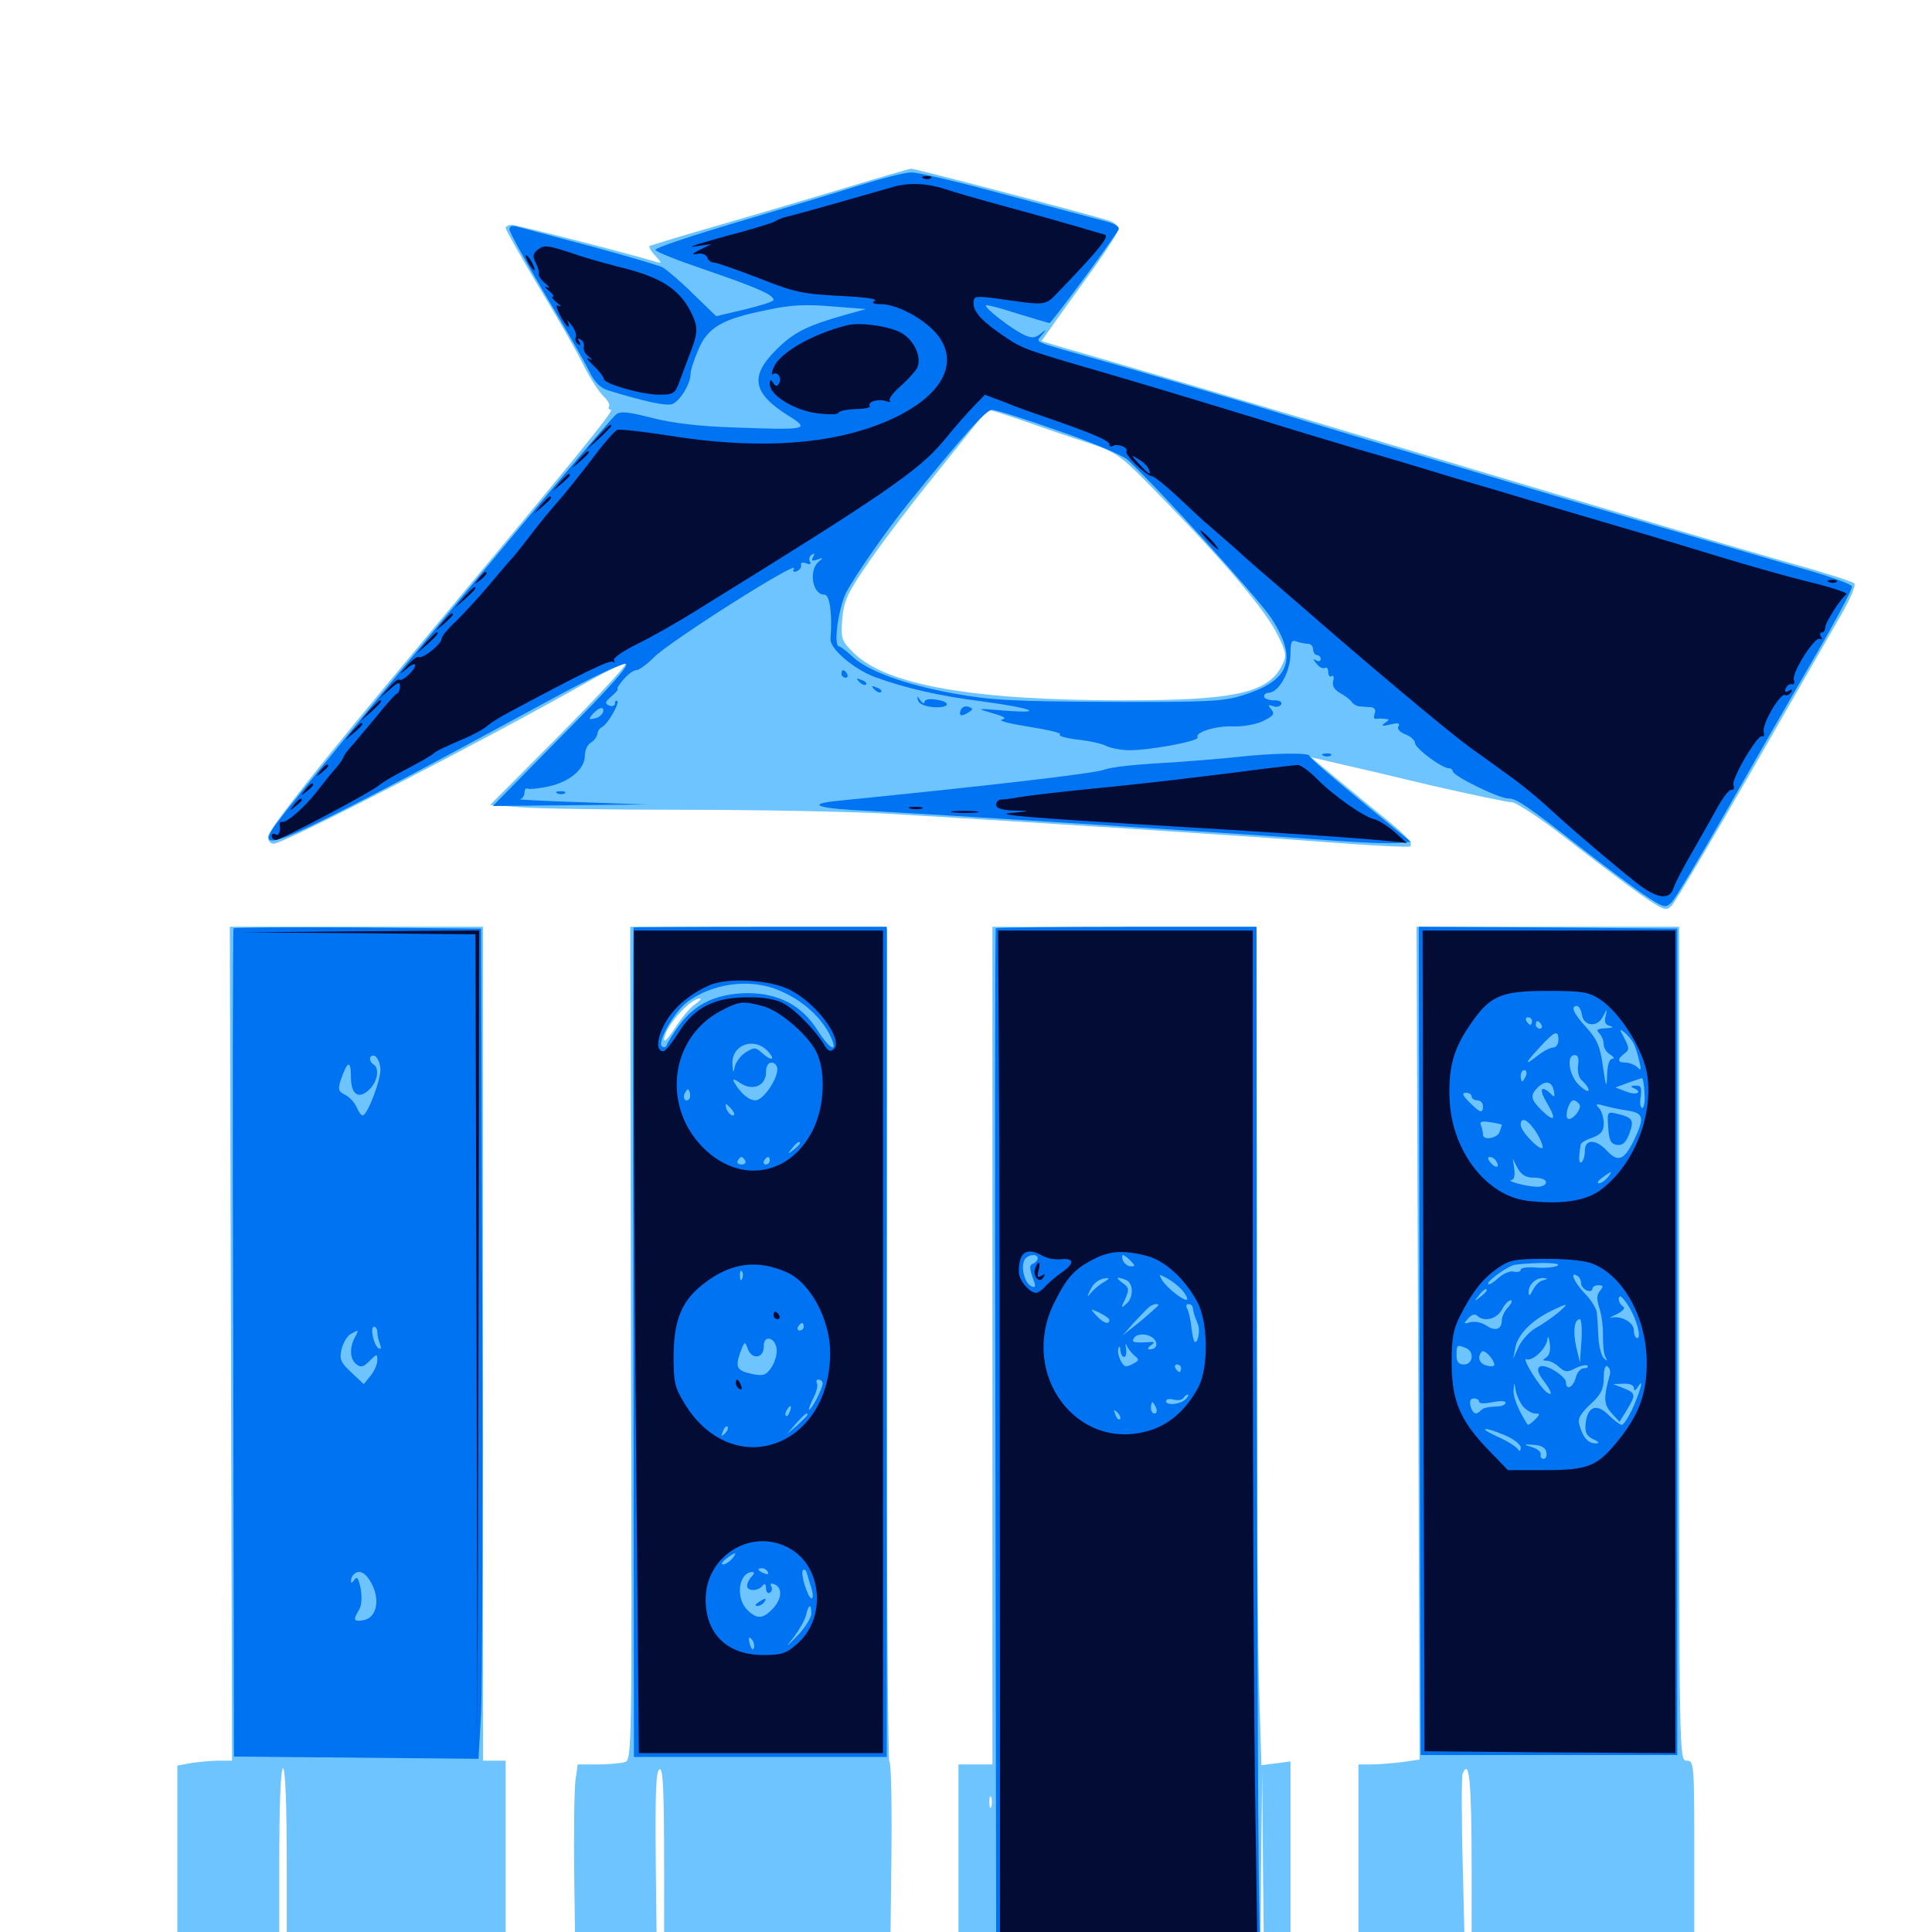 <svg xmlns="http://www.w3.org/2000/svg" viewBox="0 -1000 1000 1000">
	<path fill="#6dc4ff" d="M431.641 -900.977C410.742 -894.727 380.859 -885.938 365.234 -881.445C349.609 -876.953 336.523 -872.852 336.133 -872.656C335.742 -872.266 336.914 -869.922 339.062 -867.773C342.773 -863.672 342.773 -863.477 338.867 -864.648C324.805 -868.945 267.578 -883.594 264.844 -883.594C263.086 -883.594 261.719 -882.812 261.719 -882.031C261.719 -881.055 269.336 -867.578 278.516 -852.148C287.891 -836.719 298.438 -818.359 301.953 -811.133C305.469 -804.102 310.352 -796.68 312.5 -794.727C314.648 -792.773 315.82 -790.43 315.234 -789.648C314.648 -788.672 315.234 -787.891 316.211 -787.891C318.359 -787.891 295.508 -759.961 217.773 -666.797C165.43 -604.102 138.672 -570.508 138.672 -566.797C138.672 -564.844 140.039 -563.281 141.602 -563.281C146.875 -563.281 250.781 -616.797 305.273 -647.656C314.844 -653.125 323.047 -656.836 323.633 -656.25C324.414 -655.664 308.789 -638.867 289.258 -619.141L253.711 -583.398L268.75 -582.227C276.953 -581.445 315.43 -580.859 354.297 -580.859C393.164 -580.859 439.844 -579.883 458.008 -578.906C528.32 -574.805 647.266 -567.188 687.109 -564.062C709.961 -562.305 729.297 -561.328 729.883 -561.914C731.641 -563.867 728.711 -566.992 708.594 -583.203C697.656 -592.188 686.523 -601.367 683.789 -603.711L678.711 -608.008L691.406 -605.078C698.438 -603.516 720.898 -598.242 741.211 -593.359C761.719 -588.672 780.273 -584.766 782.422 -584.766C784.766 -584.766 797.461 -576.367 810.742 -566.016C824.023 -555.664 841.016 -542.773 848.438 -537.5C861.523 -528.516 862.305 -528.125 865.43 -531.445C867.188 -533.398 885.938 -564.844 906.836 -601.367C927.734 -637.891 948.633 -674.219 953.125 -682.031C957.812 -690.234 960.742 -697.07 959.766 -698.047C958.789 -699.023 943.555 -703.906 925.781 -708.789C892.383 -718.359 850.781 -730.664 721.68 -769.336C647.461 -791.602 573.047 -813.672 550.195 -820.117L539.062 -823.438L543.359 -829.492C545.703 -833.008 554.688 -845.312 563.086 -857.031C571.68 -868.75 578.711 -879.688 578.906 -881.25C579.102 -882.812 576.953 -884.766 574.219 -885.742C562.5 -889.453 473.047 -912.891 471.484 -912.695C470.508 -912.5 452.539 -907.422 431.641 -900.977ZM530.664 -781.836C540.039 -778.516 554.883 -773.438 563.477 -770.703C578.906 -765.43 579.492 -765.039 602.734 -741.016C634.375 -708.594 655.273 -683.789 661.328 -671.289C665.82 -662.305 666.016 -660.547 663.672 -655.859C656.641 -641.406 639.648 -637.5 581.836 -637.5C503.516 -637.5 458.594 -645.312 441.602 -662.305C435.547 -668.359 435.156 -669.531 435.938 -679.492C436.719 -688.672 438.477 -692.773 448.438 -707.227C454.688 -716.602 469.141 -735.742 480.469 -749.805C491.797 -763.867 503.125 -778.125 505.859 -781.445C508.594 -784.961 511.328 -787.695 512.109 -787.695C512.695 -787.891 521.094 -785.156 530.664 -781.836ZM119.531 -304.492L120.117 -88.672H113.281C109.57 -88.672 103.125 -88.086 99.219 -87.5L91.797 -86.133V-33.789V18.75H118.164H144.531V-33.008C144.531 -66.211 145.312 -84.766 146.484 -84.766C147.656 -84.766 148.438 -66.211 148.438 -33.008V18.75H205.078H261.719V-34.961V-88.672H255.859H250V-304.492V-520.312H184.375H118.945ZM326.562 -304.688C327.148 -90.234 327.148 -88.867 323.242 -87.891C321.094 -87.305 314.844 -86.719 309.18 -86.719H299.023L297.852 -78.516C297.266 -73.828 296.875 -50.195 297.266 -25.781L297.852 18.75H318.945H340.039L339.453 -32.422C339.062 -71.875 339.453 -83.594 341.406 -84.18C343.164 -84.961 343.75 -73.828 343.75 -33.203V18.75H402.344H460.742L461.328 -34.18C461.719 -63.281 461.328 -87.5 460.352 -88.086C459.57 -88.477 458.984 -185.742 458.984 -304.102L459.18 -519.336L392.578 -519.922L326.172 -520.312ZM359.57 -480.078C357.031 -478.32 352.539 -472.852 349.414 -467.969C346.289 -463.086 343.75 -460.352 343.75 -461.914C343.75 -467.969 356.836 -483.008 362.305 -483.203C363.281 -483.203 362.109 -481.836 359.57 -480.078ZM513.672 -303.516V-86.719H504.883H496.094V-33.984V18.75L504.492 18.555C511.523 18.359 511.914 18.164 507.812 16.797C503.125 15.234 503.125 15.234 507.422 15.039C509.961 14.844 511.719 13.477 511.914 11.328C512.109 9.57 512.695 10.352 513.477 13.477L514.648 18.75L583.594 19.336L652.344 19.727L652.734 -32.031L653.32 -83.789L653.711 -32.422L654.297 18.75H661.133H667.969V-34.766V-88.281L660.547 -87.305L652.93 -86.328L651.758 -124.219C650.977 -144.922 650.391 -242.383 650.391 -340.625V-519.336L582.031 -519.922L513.672 -520.312ZM513.086 -64.844C512.5 -63.477 512.109 -64.453 512.109 -67.188C512.109 -69.922 512.5 -70.898 513.086 -69.727C513.477 -68.359 513.477 -66.016 513.086 -64.844ZM733.984 -304.688L734.766 -89.258L725.391 -87.891C720.312 -87.305 713.281 -86.719 709.766 -86.719H703.125V-33.984V18.75H730.859H758.398L757.227 -30.078C756.445 -56.836 756.445 -80.078 757.031 -81.836C760.547 -90.625 761.719 -77.539 761.719 -31.836V18.75H819.336H876.953V-34.961C876.953 -87.305 876.953 -88.672 873.047 -88.672C869.141 -88.672 869.141 -90.039 869.141 -304.492V-520.312H801.172H733.203Z"/>
	<path fill="#0073f3" d="M444.336 -903.906C432.617 -900.195 403.906 -891.602 380.859 -884.766C357.812 -877.93 339.062 -871.68 339.258 -870.703C339.258 -869.727 351.172 -865.039 365.625 -860.156C392.188 -850.977 400.391 -847.461 400.391 -844.727C400.391 -843.945 393.75 -841.797 385.547 -839.844L370.703 -836.328L358.594 -848.047C352.148 -854.492 344.922 -860.547 342.773 -861.719C340.625 -862.695 323.438 -867.773 304.688 -872.852C285.938 -877.734 268.945 -882.422 267.188 -882.812C265.039 -883.398 263.672 -882.812 263.672 -881.25C263.672 -879.883 272.07 -864.648 282.227 -847.461C292.578 -830.273 302.734 -812.5 304.883 -808.008C307.812 -802.148 310.547 -799.219 315.039 -797.852C334.375 -791.992 344.336 -789.844 347.852 -790.82C351.758 -792.188 357.422 -801.172 357.422 -806.445C357.422 -808.203 359.18 -813.867 361.523 -819.141C366.406 -830.664 373.828 -834.961 397.461 -839.648C409.18 -842.188 417.188 -842.578 430.664 -841.406L448.242 -840.039L438.477 -837.305C418.164 -831.641 410.938 -828.125 401.953 -819.141C387.891 -805.273 389.453 -796.484 408.203 -784.766C419.531 -777.734 417.773 -777.344 380.859 -778.711C361.523 -779.297 347.656 -781.055 337.109 -783.789C324.805 -786.914 320.898 -787.305 318.75 -785.352C312.891 -780.469 161.133 -597.656 143.555 -574.414C133.594 -561.133 139.453 -561.719 170.117 -576.953C197.461 -590.625 213.672 -599.219 285.742 -638.281C305.078 -648.828 322.07 -656.836 323.828 -656.445C326.172 -656.055 316.406 -644.922 291.016 -619.336L255.078 -582.812L294.922 -583.203L334.961 -583.594L300.781 -584.766C282.031 -585.352 267.773 -586.133 269.141 -586.328C270.312 -586.523 271.484 -588.086 271.484 -589.844C271.484 -591.406 272.266 -592.383 273.047 -591.797C273.828 -591.406 278.906 -591.797 283.984 -592.969C294.922 -595.312 302.734 -601.953 302.734 -608.984C302.734 -611.719 304.102 -614.648 305.859 -615.625C307.422 -616.602 308.984 -618.555 309.18 -620.117C309.375 -621.68 310.547 -623.242 311.523 -623.633C314.258 -624.805 320.703 -635.742 319.531 -637.109C318.75 -637.695 318.359 -637.109 318.359 -635.938C318.359 -634.766 316.992 -634.18 315.43 -634.766C312.891 -635.742 313.086 -636.719 316.602 -639.648C318.945 -641.797 320.312 -643.359 319.727 -643.359C318.945 -643.359 320.312 -645.508 322.656 -648.242C325 -650.977 327.93 -653.125 329.297 -653.125C330.859 -653.125 334.961 -656.25 338.672 -659.961C347.461 -668.555 414.258 -710.938 410.938 -705.664C410.156 -704.297 410.742 -703.711 412.305 -704.297C413.867 -704.883 414.844 -706.25 414.648 -707.422C414.258 -708.789 415.43 -709.18 417.383 -708.398C419.336 -707.617 420.117 -708.008 419.141 -709.375C418.555 -710.547 418.945 -712.109 420.117 -712.891C421.68 -713.867 421.875 -713.477 420.898 -711.719C419.727 -709.766 420.312 -709.375 423.047 -710.352C426.172 -711.523 426.367 -711.328 423.828 -709.375C418.359 -704.688 420.508 -692.188 426.758 -692.188C429.492 -692.188 430.859 -682.422 429.883 -669.336C429.297 -664.453 441.797 -653.711 452.734 -649.609C468.164 -643.945 486.523 -639.648 508.789 -636.914C534.766 -633.398 541.602 -630.469 519.531 -632.227C505.078 -633.398 505.078 -633.398 513.672 -630.859C519.922 -629.102 521.289 -628.125 518.555 -627.539C516.406 -626.953 522.852 -625.391 532.617 -623.828C542.578 -622.266 549.805 -620.508 548.633 -619.922C547.461 -619.141 551.562 -617.969 557.617 -617.188C563.867 -616.602 570.312 -615.039 572.266 -614.062C574.414 -612.891 579.297 -611.914 583.594 -611.719C593.75 -611.328 621.094 -616.406 619.922 -618.359C618.164 -620.898 629.297 -624.414 638.477 -624.023C643.164 -623.828 650 -625 653.711 -626.758C659.18 -629.492 659.961 -630.469 658.008 -632.812C656.055 -635.156 656.25 -635.352 658.789 -634.57C660.352 -633.789 662.305 -634.18 663.086 -635.352C663.867 -636.719 662.305 -637.5 659.375 -637.5C656.641 -637.5 654.297 -638.477 654.297 -639.453C654.297 -640.625 655.273 -641.406 656.445 -641.406C661.914 -641.406 667.969 -652.344 667.969 -661.914C667.969 -667.773 668.555 -668.945 671.094 -667.969C672.852 -667.383 675.391 -666.797 676.953 -666.797C678.516 -666.797 679.688 -665.43 679.688 -663.867C679.688 -662.305 680.664 -660.938 681.641 -660.938C682.812 -660.938 683.594 -659.961 683.594 -658.789C683.594 -657.812 682.422 -657.422 681.25 -658.203C679.492 -659.18 679.492 -658.789 681.445 -656.445C682.812 -654.688 684.766 -653.711 685.742 -654.297C686.719 -654.883 687.5 -653.906 687.5 -652.148C687.5 -650.391 688.281 -649.414 689.258 -650C690.234 -650.781 690.625 -649.414 690.039 -647.461C689.453 -644.922 690.625 -642.969 693.75 -641.211C696.094 -640.039 698.828 -637.891 699.609 -636.719C700.391 -635.547 702.148 -634.57 703.516 -634.375C704.883 -634.375 707.617 -633.984 709.375 -633.984C711.523 -633.789 712.305 -632.617 711.523 -630.664C710.938 -628.906 711.133 -627.734 712.109 -627.93C713.086 -628.125 715.234 -628.125 716.797 -627.93C719.336 -627.734 719.336 -627.539 716.797 -625.781C714.648 -624.219 715.43 -624.023 719.531 -625C723.633 -625.977 724.805 -625.781 723.828 -624.023C723.047 -622.852 724.414 -621.094 727.344 -619.922C730.078 -618.945 732.422 -616.797 732.422 -615.43C732.422 -612.695 746.289 -602.344 750 -602.344C750.977 -602.344 751.953 -601.562 751.953 -600.781C751.953 -598.438 775.781 -586.719 780.664 -586.719C784.961 -586.719 790.43 -583.008 819.141 -560.547C829.688 -552.344 843.555 -541.992 850 -537.5C861.523 -529.883 861.914 -529.688 865.43 -533.203C867.383 -535.352 879.688 -555.859 892.773 -578.906C905.859 -601.953 926.172 -637.5 937.891 -657.617C949.609 -677.734 958.984 -695.312 958.594 -696.484C958.203 -697.656 947.266 -701.562 934.375 -705.273C908.789 -712.695 808.203 -742.188 763.672 -755.664C748.047 -760.352 723.047 -767.773 708.008 -772.266C692.969 -776.758 663.477 -785.742 642.578 -792.188C621.68 -798.438 590.43 -807.617 573.242 -812.5C532.422 -824.023 536.133 -822.461 539.258 -826.562C541.797 -829.492 541.602 -829.688 538.477 -827.148C535.742 -825 533.984 -824.805 529.883 -826.758C523.633 -829.688 509.18 -840.82 510.352 -841.992C510.742 -842.383 518.164 -840.43 526.562 -837.695C535.156 -835.156 542.578 -832.812 543.164 -832.812C544.336 -832.812 574.805 -874.219 578.906 -881.055C579.688 -882.617 577.344 -884.18 571.875 -885.547C567.188 -886.719 544.141 -892.969 520.508 -899.219C496.68 -905.664 474.805 -910.938 471.68 -910.742C468.359 -910.742 456.25 -907.617 444.336 -903.906ZM548.047 -776.953C565.234 -771.094 581.25 -764.258 583.789 -761.914C599.609 -747.266 651.172 -690.43 658.008 -680.078C671.875 -658.789 667.773 -647.656 642.969 -640.039C633.398 -636.914 624.023 -636.523 574.219 -636.719C524.805 -636.914 513.477 -637.5 493.75 -641.016C468.164 -645.703 449.023 -652.734 441.211 -660.156C438.281 -662.891 435.156 -665.43 434.18 -665.43C431.25 -666.016 433.984 -685.156 437.891 -693.164C442.383 -701.758 458.594 -725.195 470.117 -739.453C498.047 -774.023 510.352 -787.891 513.477 -787.891C515.43 -787.891 531.055 -783.008 548.047 -776.953ZM312.109 -631.25C311.523 -629.883 309.57 -628.32 307.617 -628.125C304.688 -627.344 304.492 -627.734 306.836 -630.469C310.156 -634.18 313.086 -634.57 312.109 -631.25ZM562.109 -632.227C566.016 -632.617 562.695 -633.008 554.688 -633.008C546.68 -633.008 543.359 -632.617 547.461 -632.227C551.367 -631.836 558.008 -631.836 562.109 -632.227ZM626.367 -632.422C627.148 -633.008 625.977 -633.594 623.828 -633.398C621.68 -633.398 621.094 -632.812 622.656 -632.227C624.023 -631.641 625.781 -631.836 626.367 -632.422ZM306.641 -625C306.641 -625.391 305.273 -625.781 303.516 -625.781C301.953 -625.781 301.172 -624.805 301.758 -623.828C302.93 -622.07 306.641 -622.852 306.641 -625ZM435.547 -651.172C435.547 -650.195 436.523 -649.219 437.695 -649.219C438.672 -649.219 439.062 -650.195 438.477 -651.172C437.891 -652.344 436.914 -653.125 436.328 -653.125C435.938 -653.125 435.547 -652.344 435.547 -651.172ZM444.727 -647.07C446.094 -645.703 447.656 -645.117 448.242 -645.703C448.828 -646.289 447.852 -647.461 445.898 -648.047C443.164 -649.219 442.969 -649.023 444.727 -647.07ZM452.539 -643.164C453.906 -641.797 455.469 -641.211 456.055 -641.797C456.641 -642.383 455.664 -643.555 453.711 -644.141C450.977 -645.312 450.781 -645.117 452.539 -643.164ZM475.195 -637.5C475.586 -635.742 478.711 -634.375 483.008 -633.984C491.602 -633.398 492.773 -636.719 484.375 -637.891C481.055 -638.477 478.516 -637.891 478.516 -636.719C478.516 -635.547 477.539 -635.938 476.367 -637.5C474.609 -640.039 474.414 -640.039 475.195 -637.5ZM497.266 -632.422C496.094 -629.297 497.656 -628.906 501.562 -631.445C503.711 -632.812 503.711 -633.203 501.367 -634.18C499.609 -634.766 497.852 -633.984 497.266 -632.422ZM640.625 -608.203C633.594 -607.422 619.141 -606.25 608.398 -605.469C586.719 -604.297 575.586 -603.125 570.703 -601.367C564.062 -599.414 512.305 -593.359 434.18 -585.547C416.211 -583.789 422.852 -581.445 449.805 -580.273C481.641 -578.711 651.172 -567.969 688.477 -565.039C703.516 -563.867 719.141 -563.281 723.047 -563.672L730.273 -564.258L704.102 -585.742C689.648 -597.656 677.734 -607.812 677.734 -608.789C677.734 -610.547 658.008 -610.156 640.625 -608.203ZM685.156 -608.789C683.594 -609.375 684.18 -609.961 686.328 -609.961C688.477 -610.156 689.648 -609.57 688.867 -608.984C688.281 -608.398 686.523 -608.203 685.156 -608.789ZM288.672 -589.258C287.109 -589.844 287.695 -590.43 289.844 -590.43C291.992 -590.625 293.164 -590.039 292.383 -589.453C291.797 -588.867 290.039 -588.672 288.672 -589.258ZM120.898 -519.531C120.508 -519.141 120.312 -422.461 120.703 -304.688L121.094 -90.82L184.375 -90.234L247.656 -89.648L249.023 -113.086C249.609 -125.977 250 -222.656 249.609 -327.93L249.023 -519.336L185.352 -519.922C150.391 -520.117 121.484 -519.922 120.898 -519.531ZM196.875 -447.07C197.461 -441.797 190.234 -422.656 187.695 -422.656C186.914 -422.656 185.547 -424.609 184.57 -426.953C183.398 -429.492 180.859 -432.227 178.516 -433.398C175 -435.156 174.805 -436.133 176.562 -441.602C179.883 -450.977 181.641 -451.367 181.641 -442.773C181.641 -433.203 185.742 -430.664 191.406 -436.328C195.508 -440.43 196.484 -447.07 193.359 -449.023C190.625 -450.781 191.016 -454.297 193.945 -453.516C195.117 -452.93 196.68 -450.195 196.875 -447.07ZM195.312 -310.547C195.312 -308.984 195.898 -306.25 196.68 -304.297C197.461 -302.148 197.266 -301.367 195.898 -302.148C193.359 -303.711 191.406 -313.281 193.555 -313.281C194.531 -313.281 195.312 -312.109 195.312 -310.547ZM183.594 -307.617C180.859 -302.344 181.055 -296.68 184.375 -293.945C186.719 -291.992 188.086 -292.383 191.211 -295.508C195.117 -299.414 195.312 -299.414 195.312 -295.898C195.312 -293.945 193.75 -290.234 191.797 -287.891L188.281 -283.594L181.836 -289.648C176.367 -294.727 175.586 -296.484 176.758 -301.562C177.539 -304.688 179.492 -308.203 181.25 -309.375C185.742 -311.914 185.938 -311.914 183.594 -307.617ZM192.773 -179.492C196.875 -170.898 194.531 -162.305 187.891 -161.328C183.008 -160.547 182.617 -161.523 185.742 -166.602C187.109 -168.75 187.5 -172.852 186.719 -177.539C185.547 -183.203 184.766 -184.375 183.398 -182.227C182.422 -180.664 181.641 -180.469 181.641 -181.641C181.641 -182.812 182.227 -184.375 183.008 -184.961C185.938 -188.086 189.648 -185.938 192.773 -179.492ZM327.93 -519.922C327.734 -518.359 327.539 -432.227 327.93 -270.898L328.125 -90.625H393.555H458.984V-305.469V-520.312H393.555C357.617 -520.312 328.125 -520.117 327.93 -519.922ZM400.977 -488.281C414.844 -483.203 426.367 -472.852 430.859 -461.328C433.203 -454.688 428.711 -458.008 423.242 -466.602C415.039 -479.688 402.93 -485.938 386.914 -485.938C370.898 -485.742 359.766 -480.469 351.562 -469.336C348.438 -465.039 345.508 -460.352 345.117 -459.18C344.727 -457.812 343.555 -457.617 342.578 -458.398C340.039 -460.742 349.414 -476.953 356.055 -481.641C368.945 -490.82 386.523 -493.359 400.977 -488.281ZM397.461 -455.859C401.758 -451.172 399.219 -450.586 394.336 -455.078C391.016 -458.008 390.43 -458.008 385.938 -455.273C383.203 -453.516 380.664 -450 380.273 -447.656C379.688 -444.336 379.297 -444.727 379.102 -449.414C378.711 -459.375 390.43 -463.477 397.461 -455.859ZM402.344 -446.68C402.344 -441.016 394.922 -430.469 391.016 -430.469C387.5 -430.469 383.203 -434.18 379.883 -440.039C378.906 -441.797 380.078 -441.602 383.398 -439.258C389.844 -435.156 396.484 -438.086 396.484 -445.117C396.484 -448.242 397.656 -450 399.414 -450C400.977 -450 402.344 -448.438 402.344 -446.68ZM356.641 -431.055C354.688 -429.102 352.93 -432.031 354.688 -434.57C355.859 -436.719 356.25 -436.719 357.031 -434.57C357.422 -433.203 357.227 -431.641 356.641 -431.055ZM378.906 -425.586C380.273 -423.828 380.469 -422.656 379.297 -422.656C378.32 -422.656 376.953 -424.023 376.172 -425.586C375.586 -427.148 375.391 -428.516 375.781 -428.516C376.172 -428.516 377.539 -427.148 378.906 -425.586ZM414.062 -408.203C414.062 -407.812 412.5 -406.25 410.742 -404.883C407.617 -402.344 407.422 -402.539 409.961 -405.664C412.5 -408.789 414.062 -409.766 414.062 -408.203ZM372.461 -402.734C373.047 -404.102 372.852 -405.859 372.266 -406.445C371.68 -407.227 371.094 -406.055 371.289 -403.906C371.289 -401.758 371.875 -401.172 372.461 -402.734ZM385.742 -399.219C386.328 -398.242 385.547 -397.266 383.789 -397.266C382.031 -397.266 381.25 -398.242 381.836 -399.219C382.422 -400.391 383.398 -401.172 383.789 -401.172C384.18 -401.172 385.156 -400.391 385.742 -399.219ZM398.438 -399.219C398.438 -398.242 397.461 -397.266 396.289 -397.266C395.312 -397.266 394.922 -398.242 395.508 -399.219C396.094 -400.391 397.07 -401.172 397.656 -401.172C398.047 -401.172 398.438 -400.391 398.438 -399.219ZM384.18 -338.281C383.594 -336.719 383.008 -337.305 383.008 -339.453C382.812 -341.602 383.398 -342.773 383.984 -341.992C384.57 -341.406 384.766 -339.648 384.18 -338.281ZM416.016 -313.281C416.016 -312.305 415.039 -311.328 413.867 -311.328C412.891 -311.328 412.5 -312.305 413.086 -313.281C413.672 -314.453 414.648 -315.234 415.234 -315.234C415.625 -315.234 416.016 -314.453 416.016 -313.281ZM401.953 -301.953C402.344 -299.414 401.172 -295.117 399.414 -292.383C396.68 -288.281 395.117 -287.695 390.039 -288.672C381.445 -290.43 380.469 -291.992 383.008 -299.609C385.352 -305.859 385.547 -306.055 387.109 -301.758C389.258 -295.898 395.508 -297.07 395.312 -303.125C395.117 -309.18 401.172 -308.008 401.953 -301.953ZM425.781 -283.984C425.781 -281.25 420.117 -270.312 418.75 -270.312C418.359 -270.312 419.336 -273.047 420.898 -276.172C422.656 -279.492 423.438 -283.008 422.852 -283.984C422.266 -285.156 422.656 -285.938 423.633 -285.938C424.805 -285.938 425.781 -284.961 425.781 -283.984ZM408.789 -269.336C408.203 -267.578 407.227 -266.602 406.836 -267.188C406.25 -267.773 406.445 -268.945 407.227 -270.117C408.984 -273.242 410.156 -272.656 408.789 -269.336ZM417.969 -267.773C417.969 -267.383 415.625 -265.039 412.695 -262.305L407.227 -257.617L411.914 -263.086C416.406 -267.969 417.969 -269.336 417.969 -267.773ZM375.195 -258.008C373.242 -256.25 373.047 -256.445 374.219 -259.18C374.805 -261.133 375.977 -262.109 376.562 -261.523C377.148 -260.938 376.562 -259.375 375.195 -258.008ZM383.984 -256.641C382.422 -256.641 380.859 -257.617 380.469 -258.984C379.883 -260.547 379.297 -260.156 378.516 -258.203C377.539 -256.055 378.516 -254.883 382.031 -254.102C384.57 -253.711 386.719 -254.102 386.719 -254.883C386.719 -255.859 385.547 -256.641 383.984 -256.641ZM397.461 -254.883C398.242 -256.055 398.242 -257.422 397.656 -258.008C397.07 -258.789 396.484 -258.203 396.484 -256.836C396.484 -255.469 395.703 -254.883 394.727 -255.664C393.75 -256.25 392.383 -255.859 391.602 -254.688C391.016 -253.711 391.797 -252.734 393.359 -252.734C394.922 -252.734 396.875 -253.711 397.461 -254.883ZM378.906 -193.164C377.539 -191.602 375.391 -190.234 374.219 -190.234C373.047 -190.234 373.828 -191.602 375.781 -193.164C380.664 -196.875 382.031 -196.875 378.906 -193.164ZM397.461 -186.328C398.047 -185.156 397.266 -184.961 395.703 -185.547C392.188 -186.914 391.602 -188.281 394.336 -188.281C395.508 -188.281 396.875 -187.5 397.461 -186.328ZM419.922 -178.125C420.898 -175 420.898 -172.656 420.117 -172.656C418.164 -172.656 414.062 -185.742 415.625 -187.305C416.406 -187.891 417.188 -187.305 417.578 -185.938C417.969 -184.57 418.945 -181.055 419.922 -178.125ZM389.062 -183.984C387.695 -182.617 386.719 -180.469 386.719 -179.102C386.719 -176.172 392.773 -176.367 394.922 -179.492C395.703 -180.664 396.484 -179.883 396.484 -177.93C396.484 -175.977 397.461 -175 398.438 -175.586C399.609 -176.367 399.805 -177.734 399.219 -178.906C398.438 -180.078 399.023 -180.664 400.586 -180.078C405.078 -178.516 404.883 -172.656 400.195 -167.578C394.922 -161.914 391.797 -161.719 386.719 -166.797C380.469 -173.047 382.422 -186.328 389.453 -186.328C390.625 -186.328 390.43 -185.352 389.062 -183.984ZM419.922 -164.844C419.922 -162.695 416.797 -157.617 412.891 -153.516C406.445 -146.875 406.25 -146.875 410.938 -152.734C413.672 -156.445 416.602 -161.328 417.188 -164.062C418.555 -169.727 419.922 -170.117 419.922 -164.844ZM390.234 -147.07C389.648 -145.508 388.867 -146.484 388.086 -149.023C387.305 -152.344 387.5 -153.125 389.062 -151.562C390.039 -150.586 390.625 -148.438 390.234 -147.07ZM401.953 -145.898C403.711 -146.484 402.148 -146.875 398.438 -146.875C394.727 -146.875 393.164 -146.484 395.117 -145.898C396.875 -145.508 400 -145.508 401.953 -145.898ZM392.578 -170.703C390.82 -169.531 390.625 -168.75 391.992 -168.75C393.164 -168.75 394.922 -169.727 395.508 -170.703C397.07 -173.047 396.289 -173.047 392.578 -170.703ZM515.43 -519.531C515.039 -519.141 514.844 -397.852 515.234 -250L515.625 18.75H583.984H652.344L651.562 -29.688C651.172 -56.25 650.586 -177.539 650.586 -299.219L650.391 -520.312H583.398C546.484 -520.312 515.82 -519.922 515.43 -519.531ZM537.109 -348.633C537.109 -347.656 535.938 -346.484 534.766 -345.898C532.812 -345.312 532.812 -343.75 534.375 -339.062C536.328 -334.18 536.133 -333.203 533.984 -334.18C530.664 -335.352 528.32 -343.359 530.078 -347.461C531.25 -350.586 537.109 -351.562 537.109 -348.633ZM578.125 -346.289C578.125 -347.266 577.344 -348.828 576.172 -349.414C575.195 -350 574.219 -349.609 574.219 -348.633C574.219 -347.461 573.633 -346.68 572.852 -346.875C570.117 -347.656 562.5 -344.336 562.5 -342.383C562.5 -341.406 564.453 -341.602 566.992 -342.969C569.336 -344.336 572.852 -345.117 574.805 -344.727C576.562 -344.531 578.125 -345.117 578.125 -346.289ZM585.156 -347.461C587.695 -344.922 587.695 -344.531 585.352 -344.531C583.789 -344.531 582.031 -345.898 581.25 -347.461C580.664 -349.023 580.664 -350.391 581.25 -350.391C581.836 -350.391 583.594 -349.023 585.156 -347.461ZM591.211 -344.141C591.797 -345.508 591.602 -347.266 591.016 -347.852C590.43 -348.633 589.844 -347.461 590.039 -345.312C590.039 -343.164 590.625 -342.578 591.211 -344.141ZM550.781 -345.117C552.93 -345.898 552.539 -346.094 549.805 -346.289C545.312 -346.289 536.719 -342.969 540.625 -342.773C542.188 -342.578 542.578 -341.602 541.797 -340.234C541.016 -338.867 541.992 -339.062 544.141 -340.82C546.094 -342.578 549.219 -344.531 550.781 -345.117ZM611.914 -332.227C613.672 -330.078 614.844 -327.93 614.453 -327.344C613.281 -326.172 604.297 -333.008 601.562 -337.305C599.609 -340.625 599.805 -340.625 603.906 -338.477C606.445 -337.109 609.961 -334.375 611.914 -332.227ZM571.289 -336.328C569.141 -335.156 566.211 -332.617 564.844 -331.055C562.695 -328.32 562.5 -328.516 564.258 -332.227C566.211 -336.328 569.141 -338.281 573.242 -338.477C574.414 -338.477 573.438 -337.5 571.289 -336.328ZM582.812 -337.5C586.719 -335.938 586.914 -328.125 582.812 -325C580.273 -322.656 580.078 -323.047 582.422 -327.734C584.57 -332.617 584.375 -333.594 581.055 -335.938C577.148 -338.867 577.734 -339.453 582.812 -337.5ZM599.609 -324.414C599.609 -324.219 595.508 -320.508 590.43 -316.211L581.055 -308.789L586.914 -315.43C590.234 -318.945 593.75 -322.656 594.727 -323.438C596.68 -325 599.609 -325.586 599.609 -324.414ZM617.383 -323.047C617.773 -320.312 618.359 -318.75 619.922 -314.844C621.484 -311.523 619.922 -303.906 618.164 -305.664C617.773 -306.25 616.992 -309.57 616.602 -313.477C616.211 -317.188 615.234 -321.289 614.453 -322.656C613.672 -324.023 614.062 -325 615.039 -325C616.211 -325 617.383 -324.219 617.383 -323.047ZM574.219 -316.797C574.219 -314.062 570.898 -315.234 567.383 -319.141C564.062 -322.852 564.062 -322.852 569.141 -320.508C571.875 -319.141 574.219 -317.578 574.219 -316.797ZM597.461 -306.836C599.609 -304.102 598.438 -301.562 594.922 -301.562C593.75 -301.562 594.141 -302.539 595.703 -303.711C598.047 -305.273 597.656 -305.664 593.75 -305.273C586.719 -304.883 585.547 -305.273 586.914 -307.422C588.672 -310.156 594.922 -309.766 597.461 -306.836ZM587.305 -298.242C589.844 -296.289 589.648 -295.703 586.133 -293.945C582.812 -292.188 581.836 -292.383 580.078 -295.703C578.906 -298.047 578.32 -300.781 578.906 -302.148C579.297 -303.516 579.883 -302.93 579.883 -301.172C580.078 -299.219 580.859 -297.656 581.836 -297.656C582.812 -297.656 583.203 -299.609 582.812 -302.148C582.422 -304.492 582.617 -305.078 583.203 -303.516C583.789 -301.953 585.742 -299.609 587.305 -298.242ZM619.922 -300.391C618.555 -303.906 617.188 -304.492 617.188 -301.758C617.188 -300.586 617.969 -299.219 619.141 -298.633C620.312 -298.047 620.508 -298.828 619.922 -300.391ZM611.328 -291.797C611.328 -290.82 610.938 -289.844 610.547 -289.844C609.961 -289.844 608.984 -290.82 608.398 -291.797C607.812 -292.969 608.203 -293.75 609.18 -293.75C610.352 -293.75 611.328 -292.969 611.328 -291.797ZM613.672 -275.781C610.938 -273.047 603.516 -272.266 603.516 -274.805C603.516 -275.781 605.273 -276.172 607.422 -275.586C609.57 -275 611.914 -275.391 612.5 -276.367C613.086 -277.344 614.062 -278.125 614.844 -278.125C615.43 -278.125 615.039 -277.148 613.672 -275.781ZM598.438 -271.289C599.023 -269.727 598.633 -268.359 597.656 -268.359C596.484 -268.359 595.703 -269.727 595.703 -271.289C595.703 -272.852 596.094 -274.219 596.484 -274.219C596.875 -274.219 597.656 -272.852 598.438 -271.289ZM579.688 -265.43C579.102 -264.844 577.93 -265.82 577.344 -267.773C576.172 -270.508 576.367 -270.703 578.32 -268.945C579.688 -267.578 580.273 -266.016 579.688 -265.43ZM734.766 -306.055L735.352 -91.602H801.758H868.164V-305.469V-519.336L801.172 -519.922L734.375 -520.312ZM811.523 -483.984C814.844 -484.18 808.789 -484.766 798.438 -484.766C788.086 -484.961 779.102 -484.57 778.711 -483.789C777.734 -482.422 797.852 -482.422 811.523 -483.984ZM818.75 -475C819.531 -468.75 826.758 -467.969 829.688 -473.828C831.836 -478.125 832.031 -478.125 831.055 -474.023C830.273 -471.094 830.859 -469.531 833.398 -468.945C835.547 -468.359 834.57 -467.969 831.25 -467.773C826.758 -467.578 825.977 -466.992 827.734 -465.234C829.102 -463.867 830.078 -461.328 830.078 -459.375C830.078 -457.617 831.641 -455.078 833.594 -454.102C835.352 -452.93 835.742 -451.953 834.57 -451.953C833.008 -451.953 832.031 -448.828 831.836 -443.75C831.641 -436.328 831.25 -436.914 829.688 -447.852C828.32 -458.008 826.758 -461.914 821.289 -467.969C814.453 -475.391 812.695 -479.297 816.211 -479.297C817.188 -479.297 818.359 -477.344 818.75 -475ZM792.969 -471.484C792.969 -470.508 792.578 -469.531 792.188 -469.531C791.602 -469.531 790.625 -470.508 790.039 -471.484C789.453 -472.656 789.844 -473.438 790.82 -473.438C791.992 -473.438 792.969 -472.656 792.969 -471.484ZM797.852 -469.531C798.438 -468.555 798.047 -467.578 797.07 -467.578C795.898 -467.578 794.922 -468.555 794.922 -469.531C794.922 -470.703 795.312 -471.484 795.703 -471.484C796.289 -471.484 797.266 -470.703 797.852 -469.531ZM772.07 -466.797C770.898 -469.922 770.117 -470.117 768.75 -467.773C768.164 -466.797 768.945 -465.625 770.508 -465.039C772.266 -464.258 772.852 -464.844 772.07 -466.797ZM785.156 -468.75C785.156 -470.312 783.594 -469.336 781.055 -466.211C778.516 -463.086 778.711 -462.891 781.836 -465.43C783.594 -466.797 785.156 -468.359 785.156 -468.75ZM845.508 -459.961C846.484 -458.203 847.656 -454.297 848.438 -450.977C849.609 -446.289 849.414 -445.508 847.461 -447.656C846.094 -448.828 843.359 -450 841.406 -450C837.109 -450 836.914 -451.758 840.82 -454.688C843.359 -456.641 843.359 -457.422 840.82 -462.5C838.086 -467.578 838.086 -467.773 840.82 -465.625C842.578 -464.062 844.727 -461.719 845.508 -459.961ZM806.641 -461.719C806.641 -459.57 805.469 -457.812 803.906 -457.812C802.539 -457.812 799.023 -456.055 796.289 -453.906C788.867 -448.047 788.867 -449.219 796.68 -457.617C804.688 -466.406 806.641 -467.188 806.641 -461.719ZM772.852 -450C774.023 -453.125 774.805 -455.859 774.219 -455.859C772.852 -455.859 769.336 -447.852 769.922 -445.898C770.312 -444.922 771.484 -446.68 772.852 -450ZM765.039 -452.734C765.82 -453.32 764.648 -453.906 762.5 -453.711C760.352 -453.711 759.766 -453.125 761.328 -452.539C762.695 -451.953 764.453 -452.148 765.039 -452.734ZM816.797 -448.438C816.406 -444.922 817.188 -441.992 819.141 -440.43C820.898 -438.867 822.266 -436.914 822.266 -435.742C822.266 -434.57 820.117 -435.742 817.383 -438.281C812.109 -443.164 810.547 -453.906 815.039 -453.906C816.797 -453.906 817.383 -452.148 816.797 -448.438ZM789.844 -443.164C789.062 -441.602 788.281 -440.234 787.891 -440.234C787.5 -440.234 787.109 -441.602 787.109 -443.164C787.109 -444.727 787.891 -446.094 789.062 -446.094C790.039 -446.094 790.43 -444.727 789.844 -443.164ZM851.172 -434.375C851.562 -430.078 850.977 -426.562 850 -426.562C849.023 -426.562 848.633 -429.297 849.219 -432.422C849.805 -437.109 849.414 -438.281 846.484 -438.086C844.336 -438.086 843.75 -437.5 845.312 -436.914C850.586 -434.766 847.266 -432.812 841.797 -434.961L836.133 -437.109L842.383 -439.453C845.898 -440.625 849.023 -441.797 849.805 -441.992C850.391 -441.992 850.977 -438.672 851.172 -434.375ZM770.898 -435.938C771.484 -437.305 771.289 -439.062 770.703 -439.648C770.117 -440.43 769.531 -439.258 769.727 -437.109C769.727 -434.961 770.312 -434.375 770.898 -435.938ZM804.297 -435.156C804.883 -432.227 804.492 -431.836 802.539 -433.984C797.461 -438.672 796.484 -436.133 800.586 -429.297C805.859 -420.508 804.688 -418.75 798.047 -425.195C792.188 -431.055 791.797 -433.008 796.094 -437.305C800 -441.016 803.516 -440.234 804.297 -435.156ZM761.719 -432.422C761.719 -431.445 763.086 -430.469 764.648 -430.469C766.211 -430.469 767.578 -429.102 767.578 -427.539C767.578 -423.438 766.211 -423.828 760.547 -429.492C757.031 -433.008 756.445 -434.375 758.789 -434.375C760.352 -434.375 761.719 -433.594 761.719 -432.422ZM781.836 -428.32C784.766 -431.25 783.203 -431.836 776.367 -430.469C770.703 -429.297 770.703 -429.297 775.195 -427.734C777.93 -426.758 780.469 -426.953 781.836 -428.32ZM817.578 -428.32C818.945 -425.977 813.281 -419.336 811.328 -421.094C809.766 -422.852 812.305 -430.469 814.453 -430.469C815.43 -430.469 816.797 -429.492 817.578 -428.32ZM842.383 -425.195C850.781 -423.828 851.367 -421.68 845.703 -409.766C840.625 -399.414 837.5 -398.242 831.836 -404.297C825.977 -410.547 820.312 -410.547 820.312 -404.297C820.312 -401.562 819.531 -399.023 818.555 -398.438C817.188 -397.461 816.992 -400.781 818.164 -407.617C818.164 -408.398 821.094 -410.156 824.219 -411.133C828.711 -412.891 830.078 -414.453 830.078 -418.555C830.078 -421.484 828.906 -425 827.734 -426.367C825.586 -428.516 825.977 -428.906 830.078 -427.734C832.812 -426.953 838.281 -425.781 842.383 -425.195ZM777.344 -417.773C777.344 -417.383 776.758 -415.82 776.172 -414.062C775 -410.742 767.578 -409.57 767.578 -412.695C767.578 -413.672 767.188 -415.82 766.602 -417.383C765.625 -419.336 766.797 -419.922 771.484 -419.141C774.609 -418.75 777.344 -417.969 777.344 -417.773ZM795.703 -413.086C797.656 -409.766 798.828 -406.445 798.438 -405.859C796.875 -404.297 787.109 -414.453 787.109 -417.773C787.109 -422.656 791.406 -420.117 795.703 -413.086ZM764.453 -406.25C766.211 -410.742 764.844 -411.719 761.914 -408.203C760.547 -406.641 760.352 -404.883 761.328 -404.297C762.5 -403.711 763.867 -404.492 764.453 -406.25ZM803.516 -408.008C804.102 -409.57 803.711 -410.938 802.734 -410.938C801.562 -410.938 800.781 -409.57 800.781 -408.008C800.781 -406.445 801.172 -405.078 801.562 -405.078C801.953 -405.078 802.734 -406.445 803.516 -408.008ZM774.414 -399.023C776.562 -395.703 774.219 -394.922 771.484 -398.242C769.922 -400 769.922 -401.172 771.094 -401.172C772.266 -401.172 773.828 -400.195 774.414 -399.023ZM794.141 -390.43C797.656 -390.43 800.195 -389.453 800.195 -388.086C800.195 -386.523 797.852 -385.547 795.117 -385.742C789.648 -385.938 778.906 -388.867 782.422 -389.258C783.789 -389.453 784.18 -391.797 783.789 -394.922L783.008 -400.195L785.547 -395.312C787.5 -391.797 789.844 -390.43 794.141 -390.43ZM826.172 -395.312C826.172 -396.484 825.195 -397.266 824.023 -397.266C823.047 -397.266 822.656 -396.484 823.242 -395.312C823.828 -394.336 824.805 -393.359 825.391 -393.359C825.781 -393.359 826.172 -394.336 826.172 -395.312ZM832.031 -390.43C830.664 -388.867 828.711 -387.5 827.539 -387.5C826.367 -387.5 827.148 -388.867 829.297 -390.43C834.18 -394.141 835.156 -394.141 832.031 -390.43ZM819.336 -386.523C817.383 -388.086 812.695 -389.258 809.18 -389.062C801.367 -388.477 800.391 -385.742 808.203 -385.938C811.133 -386.133 815.625 -385.547 818.359 -384.766C823.047 -383.398 823.047 -383.398 819.336 -386.523ZM805.859 -344.727C803.906 -343.945 798.828 -343.555 794.727 -343.945C790.43 -344.336 787.109 -343.75 787.109 -342.773C787.109 -341.797 785.547 -341.406 783.594 -341.797C781.836 -342.383 778.125 -340.82 775.781 -338.672C773.242 -336.328 770.703 -334.766 770.312 -335.352C769.141 -336.328 778.32 -343.359 783.203 -345.117C784.766 -345.703 791.406 -346.094 797.852 -346.289C804.883 -346.289 808.008 -345.703 805.859 -344.727ZM818.359 -335.742C818.359 -334.375 819.727 -332.812 821.289 -332.031C822.852 -331.445 824.219 -331.836 824.219 -332.812C824.219 -333.984 825.586 -334.766 827.344 -334.766C829.883 -334.766 830.078 -334.18 828.125 -331.836C826.367 -329.688 826.367 -327.539 827.93 -322.656C829.102 -318.945 829.883 -312.5 829.688 -308.203C829.688 -303.906 830.078 -299.023 831.055 -297.461C832.227 -295.312 832.031 -295.312 830.078 -297.07C828.906 -298.242 827.539 -303.125 827.344 -307.812C827.148 -312.305 826.758 -317.969 826.562 -320.312C826.367 -322.656 823.633 -327.148 820.312 -330.469C814.648 -336.328 812.305 -342.188 816.406 -339.648C817.578 -339.062 818.359 -337.305 818.359 -335.742ZM832.227 -337.305C829.102 -341.211 826.953 -341.602 825 -338.281C824.219 -336.914 824.414 -336.719 825.977 -337.5C827.148 -338.281 829.883 -337.891 831.641 -336.328C834.57 -333.984 834.766 -334.18 832.227 -337.305ZM798.633 -337.305C796.875 -336.914 794.531 -334.57 793.359 -332.227C791.992 -329.297 791.211 -328.906 791.211 -331.055C791.016 -334.961 794.922 -338.672 798.828 -338.477C801.367 -338.281 801.367 -338.086 798.633 -337.305ZM808.594 -336.719C808.594 -337.891 807.227 -338.672 805.469 -338.672C803.906 -338.672 803.125 -337.891 803.711 -336.719C804.297 -335.742 805.664 -334.766 806.836 -334.766C807.812 -334.766 808.594 -335.742 808.594 -336.719ZM769.531 -332.031C769.531 -331.641 767.969 -330.078 766.211 -328.711C763.086 -326.172 762.891 -326.367 765.43 -329.492C767.969 -332.617 769.531 -333.594 769.531 -332.031ZM842.773 -324.219C846.875 -317.969 849.805 -307.422 847.461 -307.422C846.484 -307.422 845.703 -309.18 845.703 -311.328C845.703 -315.625 839.062 -319.141 833.984 -317.969C832.422 -317.383 833.594 -318.359 836.719 -319.727C840.234 -321.484 841.406 -323.047 840.039 -323.828C837.891 -325.195 836.914 -328.906 838.867 -328.906C839.258 -328.906 841.211 -326.758 842.773 -324.219ZM780.664 -323.438C778.711 -321.484 777.344 -318.359 777.344 -316.602C777.344 -311.914 774.023 -310.742 769.336 -313.867C767.188 -315.43 763.477 -316.211 761.133 -315.625C757.422 -314.648 757.422 -314.844 759.961 -317.578C761.523 -319.531 763.477 -320.117 764.648 -318.945C768.164 -315.625 774.609 -317.188 777.344 -322.07C778.711 -324.805 780.859 -326.953 781.836 -326.953C783.008 -326.953 782.422 -325.391 780.664 -323.438ZM806.445 -320.508C803.516 -318.164 798.633 -314.648 795.312 -312.891C791.992 -311.133 787.891 -306.641 786.133 -303.125L783.203 -296.68L784.375 -302.539C785.547 -309.18 792.773 -316.602 802.93 -321.484C811.914 -325.781 812.5 -325.781 806.445 -320.508ZM818.555 -306.055L817.773 -294.727L815.82 -302.93C814.062 -310.938 814.844 -317.188 817.773 -317.188C818.555 -317.188 818.945 -312.109 818.555 -306.055ZM800.391 -297.461C798.242 -296.094 798.438 -295.703 800.586 -295.703C802.148 -295.703 805.078 -294.336 807.031 -292.383C810.156 -289.648 811.328 -289.648 815.43 -291.797C818.164 -293.164 820.898 -293.75 821.68 -293.164C822.266 -292.383 821.484 -291.797 819.922 -291.797C818.164 -291.797 816.211 -289.648 815.625 -286.914C814.258 -281.836 810.547 -280.078 810.547 -284.57C810.547 -285.938 807.812 -288.672 804.492 -290.625C796.68 -295.312 793.359 -292.383 798.828 -285.547C802.93 -280.078 803.906 -277.148 800.977 -279.102C797.461 -281.055 787.305 -297.461 790.039 -296.484C793.164 -295.117 800.586 -302.148 800.977 -307.031C801.172 -308.789 801.758 -307.812 802.148 -304.688C802.734 -301.367 801.953 -298.438 800.391 -297.461ZM758.594 -302.344C763.281 -300.586 762.5 -293.75 757.812 -293.75C754.883 -293.75 753.906 -295.117 753.906 -298.633C753.906 -303.906 754.102 -304.102 758.594 -302.344ZM841.211 -302.344C841.992 -302.93 840.82 -303.516 838.672 -303.32C836.523 -303.32 835.938 -302.734 837.5 -302.148C838.867 -301.562 840.625 -301.758 841.211 -302.344ZM773.438 -293.555C773.438 -292.773 771.68 -292.578 769.531 -293.164C765.625 -294.141 764.453 -297.656 766.992 -300.391C768.359 -301.758 773.438 -296.289 773.438 -293.555ZM845.703 -294.922C845.703 -296.484 838.086 -295.703 837.109 -293.945C836.523 -293.164 838.281 -292.773 840.82 -293.359C843.555 -293.75 845.703 -294.531 845.703 -294.922ZM833.203 -288.281C829.883 -276.367 830.078 -273.047 834.18 -268.555L838.281 -264.062L841.992 -270.117C846.875 -278.125 846.68 -278.906 840.43 -281.445L834.961 -283.594L840.43 -283.789C843.359 -283.984 845.703 -283.008 845.703 -281.641C845.703 -279.883 846.484 -280.078 847.656 -282.031C850.781 -286.914 849.805 -282.227 845.508 -272.07C843.164 -266.797 840.43 -262.5 839.453 -262.5C838.477 -262.5 835.352 -264.844 832.617 -267.578C826.367 -273.828 821.68 -272.07 820.703 -263.086C820.312 -258.594 821.094 -256.836 824.609 -255.078C827.734 -253.711 828.125 -252.93 825.977 -252.93C822.266 -252.734 819.336 -255.859 817.578 -262.109C816.406 -265.43 817.578 -267.773 823.047 -273.047C828.711 -278.125 830.078 -281.055 830.078 -286.719C830.078 -291.211 830.859 -293.555 832.031 -292.773C833.203 -291.992 833.789 -290.039 833.203 -288.281ZM766.992 -281.641C767.383 -282.812 767.383 -285.156 766.992 -286.523C766.406 -287.695 766.016 -286.719 766.016 -283.984C766.016 -281.25 766.406 -280.273 766.992 -281.641ZM788.477 -271.875C790.234 -269.922 792.969 -268.359 794.727 -268.359C797.266 -268.359 797.266 -267.969 794.336 -265.039C792.578 -263.281 790.82 -262.109 790.625 -262.695C785.742 -270.312 783.203 -276.758 783.398 -280.469C783.789 -284.961 783.789 -284.961 784.57 -280.078C785.156 -277.344 786.914 -273.633 788.477 -271.875ZM765.625 -274.414C765.625 -273.438 768.555 -273.438 772.461 -274.219C776.367 -275 779.297 -275 779.297 -274.023C779.297 -273.047 777.539 -272.07 775.391 -272.07C768.945 -271.68 767.969 -271.289 766.406 -269.922C764.062 -267.383 762.305 -268.164 761.133 -272.266C760.547 -274.805 761.133 -276.172 762.891 -276.172C764.453 -276.172 765.625 -275.391 765.625 -274.414ZM807.422 -272.656C805.469 -275.781 803.32 -274.023 803.32 -269.336C803.32 -264.844 803.516 -264.648 805.664 -267.773C807.031 -269.727 807.812 -271.875 807.422 -272.656ZM774.805 -264.062C775.195 -265.234 775.195 -267.578 774.805 -268.945C774.219 -270.117 773.828 -269.141 773.828 -266.406C773.828 -263.672 774.219 -262.695 774.805 -264.062ZM778.711 -257.227C783.398 -255.273 787.109 -252.344 787.109 -250.781C787.109 -248.828 786.523 -248.633 785.547 -250C784.766 -251.172 780.273 -254.102 775.391 -256.25C764.648 -261.133 767.383 -261.914 778.711 -257.227ZM800.391 -248.438C800.781 -246.484 800.195 -244.922 799.023 -244.922C797.852 -244.922 797.07 -245.898 797.461 -247.266C797.656 -248.438 795.703 -250.195 792.969 -250.977C788.281 -252.344 788.477 -252.539 793.945 -252.148C797.656 -251.953 800 -250.586 800.391 -248.438ZM808.008 -251.562C808.789 -252.148 807.617 -252.734 805.469 -252.539C803.32 -252.539 802.734 -251.953 804.297 -251.367C805.664 -250.781 807.422 -250.977 808.008 -251.562ZM815.82 -251.562C816.602 -252.148 815.43 -252.734 813.281 -252.539C811.133 -252.539 810.547 -251.953 812.109 -251.367C813.477 -250.781 815.234 -250.977 815.82 -251.562ZM786.523 -242.578C787.109 -243.945 786.914 -245.703 786.328 -246.289C785.742 -247.07 785.156 -245.898 785.352 -243.75C785.352 -241.602 785.938 -241.016 786.523 -242.578ZM816.406 -243.945C813.477 -242.969 811.523 -243.555 810.352 -245.117C808.984 -247.266 808.594 -247.07 808.594 -244.531C808.594 -240.625 817.188 -239.453 819.531 -243.164C820.312 -244.727 819.336 -244.922 816.406 -243.945ZM832.422 -416.406C832.812 -409.766 833.789 -407.812 836.914 -407.422C839.844 -407.031 841.602 -408.594 843.359 -413.281C845.898 -420.312 845.117 -421.484 837.305 -423.438C831.836 -424.805 831.836 -424.609 832.422 -416.406Z"/>
	<path fill="#020c35" d="M478.125 -907.617C476.562 -908.203 477.148 -908.789 479.297 -908.789C481.445 -908.984 482.617 -908.398 481.836 -907.812C481.25 -907.227 479.492 -907.031 478.125 -907.617ZM463.867 -903.711C461.719 -903.125 449.414 -899.609 436.523 -895.898C423.633 -892.188 410.938 -888.672 408.203 -888.086C405.469 -887.5 402.539 -886.328 401.367 -885.547C400.391 -884.766 391.992 -882.227 382.812 -879.688C373.633 -877.344 364.062 -874.414 361.328 -873.633C356.836 -872.07 356.836 -871.875 362.305 -872.852L368.164 -873.633L362.305 -870.703C358.203 -868.75 357.812 -867.969 360.742 -868.555C363.281 -869.141 365.43 -868.359 366.016 -866.797C366.602 -865.234 368.164 -864.062 369.727 -864.062C371.094 -864.062 381.445 -860.352 392.773 -856.055C410.938 -848.828 415.234 -847.852 434.18 -846.875C447.07 -846.289 454.492 -845.312 452.734 -844.336C450.977 -843.164 451.953 -842.578 455.859 -842.578C464.062 -842.578 477.344 -835.547 484.375 -827.734C498.828 -811.133 485.547 -791.211 452.148 -779.297C424.609 -769.336 388.477 -767.773 347.07 -774.414C333.398 -776.562 320.898 -777.93 319.531 -777.539C318.164 -776.953 312.109 -770.117 306.25 -762.109C300.195 -754.297 293.359 -745.703 291.016 -742.969C283.398 -734.18 280.273 -730.469 273.438 -721.484C269.727 -716.602 266.211 -712.305 265.625 -711.719C265.039 -711.133 259.766 -705.078 253.906 -698.047C248.047 -691.016 239.844 -682.227 235.938 -678.32C231.836 -674.609 228.516 -670.508 228.516 -669.336C228.516 -666.602 218.75 -658.789 216.797 -659.961C216.016 -660.352 213.281 -658.398 210.742 -655.469C206.445 -650.586 206.445 -650.586 210.547 -653.906C212.891 -656.055 214.844 -656.836 214.844 -655.664C214.844 -653.125 208.008 -646.875 206.641 -648.242C206.25 -648.828 203.711 -646.875 200.977 -643.75L196.289 -638.477L201.758 -643.164C205.859 -646.875 207.031 -647.266 207.031 -644.922C207.031 -643.164 206.445 -641.406 205.469 -641.016C204.688 -640.82 200 -635.547 195.312 -629.688C190.43 -623.828 184.57 -616.797 182.227 -614.062C179.688 -611.523 177.734 -608.594 177.734 -608.008C177.734 -607.422 175.781 -604.688 173.633 -602.148C171.289 -599.609 167.188 -594.336 164.258 -590.625C158.203 -582.617 148.242 -573.828 146.094 -574.609C145.312 -574.805 144.727 -574.414 144.727 -573.633C145.312 -569.727 144.336 -566.992 142.578 -568.164C141.406 -568.75 140.625 -568.359 140.625 -567.383C140.625 -566.211 141.602 -565.234 142.773 -565.234C145.312 -565.234 192.578 -590.234 195.898 -593.359C197.266 -594.531 201.758 -597.266 206.055 -599.609C216.211 -604.883 223.438 -608.984 224.609 -610.156C225.586 -611.133 229.883 -613.281 242.578 -618.75C246.484 -620.508 250.977 -623.047 252.344 -624.414C253.711 -625.586 258.789 -628.906 263.672 -631.445C301.562 -651.758 316.016 -658.789 317.383 -657.422C318.359 -656.641 318.359 -657.031 317.773 -658.203C317.188 -659.375 322.266 -662.891 329.688 -666.602C336.914 -670.117 350.781 -677.93 360.352 -683.984C457.422 -743.945 475.586 -756.445 488.281 -771.68C494.141 -778.906 501.367 -787.109 504.492 -790.234L509.766 -795.703L520.117 -791.797C525.586 -789.453 535.156 -786.133 541.406 -783.984C564.844 -775.977 574.219 -771.875 574.219 -770.117C574.219 -768.945 575 -768.555 575.977 -769.141C578.32 -770.703 584.18 -768.359 583.008 -766.406C582.031 -764.648 592.773 -754.102 596.289 -753.516C597.656 -753.32 604.102 -748.047 610.742 -741.797C617.578 -735.352 624.023 -729.297 625.391 -728.32C626.758 -727.148 632.812 -721.875 638.867 -716.602C644.727 -711.133 654.883 -702.344 661.328 -696.875C667.578 -691.406 680.859 -680.078 690.43 -671.68C721.68 -644.727 752.539 -619.141 760.938 -613.086C765.43 -609.961 774.219 -603.516 780.469 -599.023C786.914 -594.531 795.898 -587.109 800.781 -582.617C812.109 -572.07 834.766 -552.734 846.68 -543.359C857.422 -534.766 864.258 -533.789 866.211 -540.43C866.992 -542.773 870.898 -550.391 875 -557.422C879.102 -564.453 884.961 -575 888.281 -580.859C891.406 -586.719 894.922 -591.406 896.094 -591.211C897.266 -590.82 897.852 -591.992 897.266 -593.555C895.898 -596.68 909.961 -620.312 912.109 -618.945C913.086 -618.359 913.281 -619.531 912.891 -621.289C911.914 -625.195 921.68 -641.797 924.023 -640.234C924.805 -639.844 926.172 -640.43 926.953 -641.602C927.93 -643.164 927.539 -643.359 925.781 -642.383C924.219 -641.406 923.633 -641.797 924.219 -643.555C924.805 -645.117 926.172 -646.094 927.344 -645.898C928.516 -645.508 929.102 -646.484 928.516 -648.047C927.148 -651.562 939.453 -670.898 941.992 -669.336C943.164 -668.75 943.359 -669.141 942.578 -670.312C941.797 -671.68 941.992 -672.656 942.969 -672.656C943.945 -672.656 944.727 -673.828 944.727 -675.195C944.727 -677.734 952.539 -690.039 955.664 -692.383C956.641 -692.969 950 -695.312 941.016 -697.656C924.023 -701.758 902.148 -708.008 871.094 -717.578C860.938 -720.703 843.75 -725.781 833.008 -728.906C822.266 -732.031 803.906 -737.5 791.992 -741.016C780.273 -744.531 766.602 -748.633 761.719 -750C756.836 -751.367 747.266 -754.297 740.234 -756.445C733.203 -758.594 715.625 -763.867 701.172 -767.969C686.719 -772.266 664.648 -778.906 652.344 -782.812C612.695 -794.922 583.398 -803.711 566.406 -808.594C532.812 -818.359 529.297 -819.531 521.094 -825C508.789 -833.203 503.906 -838.281 503.906 -842.969C503.906 -846.68 504.688 -846.875 514.258 -845.703C543.555 -841.602 540.234 -841.211 549.414 -850.586C568.555 -870.508 574.414 -877.734 571.875 -878.516C552.734 -884.18 538.281 -888.281 519.531 -893.359C507.227 -896.68 493.164 -900.781 488.477 -902.344C479.883 -905.078 471.484 -905.469 463.867 -903.711ZM594.531 -757.227C596.094 -753.516 594.922 -754.102 589.648 -759.766C585.156 -764.648 585.156 -764.844 589.258 -762.305C591.797 -760.938 594.141 -758.594 594.531 -757.227ZM278.516 -870.898C275.781 -868.75 275.586 -867.578 277.148 -864.258C278.32 -862.109 279.102 -859.375 278.906 -858.398C278.516 -857.422 280.078 -855.078 282.227 -853.32C284.375 -851.562 284.766 -850.586 283.203 -851.367C281.641 -852.148 282.031 -851.172 283.984 -849.609C286.133 -847.852 287.109 -846.484 286.133 -846.484C285.156 -846.484 286.133 -845.117 288.281 -843.359C290.234 -841.797 290.82 -841.016 289.453 -841.602C287.5 -842.578 287.695 -841.406 289.844 -836.914C291.602 -833.594 293.555 -830.859 294.141 -830.859C294.727 -830.859 294.531 -832.031 293.945 -833.398C293.164 -834.57 294.141 -833.984 295.703 -831.836C297.461 -829.688 298.438 -826.953 298.047 -825.586C297.461 -824.219 298.047 -822.656 299.219 -821.875C300.586 -820.898 300.781 -821.484 299.805 -823.047C298.828 -824.805 299.023 -825.195 300.586 -824.219C301.953 -823.438 302.539 -821.68 302.148 -820.508C301.758 -819.141 302.734 -816.992 304.492 -815.625C307.031 -813.477 307.031 -813.281 304.688 -814.453C303.125 -815.234 304.102 -813.672 307.227 -810.742C310.156 -808.008 312.5 -804.883 312.5 -803.906C312.5 -801.367 332.227 -795.703 341.211 -795.703C348.438 -795.703 349.414 -796.289 351.562 -802.148C352.734 -805.469 355.078 -811.523 356.445 -815.234C361.523 -828.125 361.523 -830.469 357.617 -838.477C351.367 -850.781 341.602 -856.836 319.336 -862.109C314.062 -863.477 305.664 -865.82 300.781 -867.383C283.203 -873.242 282.031 -873.438 278.516 -870.898ZM273.438 -864.062C274.609 -861.914 275.977 -860.156 276.562 -860.156C276.953 -860.156 276.562 -861.914 275.391 -864.062C274.219 -866.211 272.852 -867.969 272.266 -867.969C271.875 -867.969 272.266 -866.211 273.438 -864.062ZM438.477 -831.641C421.094 -827.344 404.102 -817.773 400.586 -810.156C399.414 -807.422 399.219 -805.664 400.195 -806.445C402.734 -807.812 404.883 -804.102 403.125 -801.367C402.344 -799.805 401.367 -800 400.195 -801.758C398.828 -803.906 398.438 -803.711 398.438 -801.172C398.438 -795.508 410.938 -787.695 422.656 -786.133C428.711 -785.352 433.789 -785.352 433.984 -786.328C434.375 -787.305 438.281 -788.086 442.969 -788.281C447.461 -788.281 450.781 -789.062 450.195 -789.844C448.828 -791.992 454.492 -793.75 458.594 -792.383C460.352 -791.797 461.328 -791.797 460.547 -792.578C459.766 -793.359 462.305 -796.875 466.016 -800C469.727 -803.32 473.633 -807.617 474.609 -809.375C477.344 -814.648 473.438 -823.633 466.797 -827.539C460.938 -831.055 445.508 -833.398 438.477 -831.641ZM309.375 -773.828L303.711 -767.383L310.156 -773.047C313.477 -776.367 316.406 -779.102 316.406 -779.492C316.406 -781.055 314.844 -779.688 309.375 -773.828ZM299.609 -762.109L295.898 -757.617L300.391 -761.328C304.492 -764.844 305.664 -766.406 304.102 -766.406C303.711 -766.406 301.758 -764.453 299.609 -762.109ZM289.844 -750.391L286.133 -745.898L290.625 -749.609C294.727 -753.125 295.898 -754.688 294.336 -754.688C293.945 -754.688 291.992 -752.734 289.844 -750.391ZM280.078 -738.672L276.367 -734.18L280.859 -737.891C284.961 -741.406 286.133 -742.969 284.57 -742.969C284.18 -742.969 282.227 -741.016 280.078 -738.672ZM625 -720.508C627.539 -717.773 630.078 -715.625 630.469 -715.625C631.055 -715.625 629.492 -717.773 626.953 -720.508C624.414 -723.242 621.875 -725.391 621.484 -725.391C620.898 -725.391 622.461 -723.242 625 -720.508ZM247.852 -700.586C245.312 -697.461 245.508 -697.266 248.633 -699.805C251.758 -702.344 252.734 -703.906 251.172 -703.906C250.781 -703.906 249.219 -702.344 247.852 -700.586ZM946.875 -698.633C945.312 -699.219 945.898 -699.805 948.047 -699.805C950.195 -700 951.367 -699.414 950.586 -698.828C950 -698.242 948.242 -698.047 946.875 -698.633ZM240.039 -690.82L235.352 -685.352L240.82 -690.039C245.703 -694.531 247.07 -696.094 245.508 -696.094C245.117 -696.094 242.773 -693.75 240.039 -690.82ZM229.297 -678.125L225.586 -673.633L230.078 -677.344C232.422 -679.492 234.375 -681.445 234.375 -681.836C234.375 -683.398 232.812 -682.227 229.297 -678.125ZM220.508 -667.383L215.82 -661.914L221.289 -666.602C226.172 -671.094 227.539 -672.656 225.977 -672.656C225.586 -672.656 223.242 -670.312 220.508 -667.383ZM191.211 -632.227L186.523 -626.758L191.992 -631.445C196.875 -635.938 198.242 -637.5 196.68 -637.5C196.289 -637.5 193.945 -635.156 191.211 -632.227ZM182.422 -621.484L178.711 -616.992L183.203 -620.703C187.305 -624.219 188.477 -625.781 186.914 -625.781C186.523 -625.781 184.57 -623.828 182.422 -621.484ZM165.82 -600.977C163.281 -597.852 163.477 -597.656 166.602 -600.195C168.359 -601.562 169.922 -603.125 169.922 -603.516C169.922 -605.078 168.359 -604.102 165.82 -600.977ZM656.25 -602.344C649.219 -601.367 631.641 -599.219 617.188 -597.461C602.734 -595.703 578.516 -592.969 563.477 -591.602C548.438 -590.039 532.617 -588.281 528.32 -587.5C524.023 -586.719 519.336 -586.133 518.164 -586.133C516.797 -586.133 515.625 -584.961 515.625 -583.398C515.625 -581.641 518.555 -580.664 525 -580.469C533.984 -580.273 533.984 -580.273 522.461 -579.102C514.648 -578.32 535.938 -576.562 587.891 -573.438C660.352 -569.141 704.492 -566.211 721.094 -564.453L728.125 -563.672L721.68 -569.531C717.969 -572.656 713.281 -575.586 711.328 -575.977C706.25 -576.953 690.234 -588.086 681.445 -597.07C677.344 -601.172 673.047 -604.102 671.68 -604.102C670.117 -603.906 663.281 -603.125 656.25 -602.344ZM555.273 -577.539C556.445 -578.125 555.469 -578.516 552.734 -578.516C550 -578.516 549.023 -578.125 550.391 -577.539C551.562 -577.148 553.906 -577.148 555.273 -577.539ZM158.008 -591.211C155.469 -588.086 155.664 -587.891 158.789 -590.43C160.547 -591.797 162.109 -593.359 162.109 -593.75C162.109 -595.312 160.547 -594.336 158.008 -591.211ZM152.148 -583.398C149.609 -580.273 149.805 -580.078 152.93 -582.617C154.688 -583.984 156.25 -585.547 156.25 -585.938C156.25 -587.5 154.688 -586.523 152.148 -583.398ZM471.289 -581.445C469.336 -582.031 470.508 -582.422 473.633 -582.422C476.953 -582.422 478.32 -582.031 477.148 -581.445C475.781 -581.055 473.047 -581.055 471.289 -581.445ZM493.75 -579.492C490.234 -579.883 492.578 -580.273 499.023 -580.273C505.469 -580.273 508.398 -579.883 505.469 -579.492C502.539 -579.102 497.266 -579.102 493.75 -579.492ZM184.961 -516.992L246.094 -516.406L246.68 -305.859L247.07 -95.508L247.656 -307.031L248.047 -518.359L186.133 -517.969L124.023 -517.383ZM328.125 -438.867C328.125 -394.922 328.711 -299.219 329.492 -225.977L330.664 -92.578H393.945H457.031V-305.469V-518.359H392.578H328.125ZM409.18 -487.5C422.852 -480.469 436.523 -461.914 431.641 -457.031C429.883 -455.469 428.711 -455.859 426.953 -458.594C422.656 -466.211 411.328 -477.734 405.469 -480.664C401.562 -482.812 394.727 -483.984 386.719 -483.789C369.531 -483.789 359.18 -478.32 351.172 -465.43C347.852 -460.156 344.336 -455.859 343.359 -455.859C339.648 -455.859 339.844 -461.719 343.555 -469.141C347.852 -477.734 356.25 -485.156 367.188 -490.039C376.562 -494.141 398.828 -492.969 409.18 -487.5ZM395.312 -479.102C404.297 -476.562 419.531 -463.086 423.047 -454.492C427.539 -443.945 426.562 -426.758 420.703 -415.039C408.789 -391.211 382.812 -387.109 364.062 -405.859C342.383 -427.539 346.875 -462.891 373.047 -476.758C382.617 -481.836 384.766 -482.031 395.312 -479.102ZM407.812 -341.211C419.727 -335.547 429.688 -316.797 429.688 -299.805C429.688 -250.781 379.492 -232.812 354.492 -273.242C349.219 -281.836 348.633 -284.375 348.633 -298.438C348.828 -316.992 352.93 -326.953 364.453 -335.742C378.711 -346.68 392.383 -348.242 407.812 -341.211ZM409.57 -198.047C425.781 -188.281 427.539 -162.109 412.695 -149.219C407.031 -144.141 404.492 -143.359 395.117 -143.359C376.562 -143.359 365.234 -154.102 365.234 -172.07C365.234 -195.312 390.039 -209.961 409.57 -198.047ZM400.391 -319.141C400.391 -318.164 401.367 -317.188 402.539 -317.188C403.516 -317.188 403.906 -318.164 403.32 -319.141C402.734 -320.312 401.758 -321.094 401.172 -321.094C400.781 -321.094 400.391 -320.312 400.391 -319.141ZM380.859 -284.18C380.859 -283.008 381.641 -281.641 382.812 -281.055C383.984 -280.469 384.18 -281.25 383.594 -282.812C382.227 -286.328 380.859 -286.914 380.859 -284.18ZM517.188 -419.336C517.383 -364.648 517.578 -244.336 517.578 -151.758V16.602L584.375 17.188L650.977 17.773L649.805 -61.133C649.023 -104.492 648.438 -225.195 648.438 -329.297V-518.359H582.617H516.602ZM539.648 -350C541.992 -348.633 546.289 -347.852 549.414 -348.242C556.055 -348.828 556.25 -346.094 549.609 -341.406C546.68 -339.453 542.969 -336.133 541.211 -334.375C539.648 -332.422 537.305 -330.859 536.328 -330.859C532.812 -330.859 527.344 -337.305 527.344 -341.797C527.344 -351.953 531.25 -354.688 539.648 -350ZM593.359 -350C602.93 -347.656 613.281 -338.086 619.727 -326.172C625.391 -315.625 625.586 -292.188 620.312 -282.031C614.062 -270.312 605.273 -262.5 594.336 -259.375C557.422 -248.633 527.734 -288.477 545.312 -325C551.953 -338.477 555.859 -342.969 565.625 -348.047C574.219 -352.539 581.25 -353.125 593.359 -350ZM535.742 -343.359C534.375 -339.453 538.086 -335.352 540.039 -338.867C541.211 -340.43 540.82 -340.82 539.062 -339.648C537.109 -338.477 536.719 -339.062 537.5 -342.188C538.867 -347.07 537.5 -348.047 535.742 -343.359ZM736.719 -306.055L737.305 -93.555L802.344 -92.969L867.188 -92.578V-305.469V-518.359H801.758H736.328ZM828.32 -482.617C839.062 -475.391 850.977 -456.055 852.734 -442.773C855.469 -421.484 845.312 -396.875 828.906 -384.375C821.094 -378.32 808.008 -376.367 790.234 -378.516C769.531 -381.25 752.148 -403.516 750.391 -429.297C749.414 -446.094 751.953 -456.445 760.352 -468.75C770.898 -484.57 776.367 -487.109 800.781 -487.109C819.336 -487.109 822.461 -486.523 828.32 -482.617ZM824.805 -345.703C840.43 -339.258 851.953 -318.164 852.344 -295.703C852.539 -278.906 848.438 -267.578 836.719 -253.32C826.562 -241.016 821.68 -239.062 799.609 -239.062H780.469L770.117 -249.805C755.859 -264.648 751.367 -275 751.367 -294.727C751.367 -307.227 752.148 -312.109 755.859 -319.141C762.305 -331.836 767.773 -338.477 775.391 -343.75C781.25 -347.852 784.375 -348.438 800.391 -348.438C811.133 -348.438 821.094 -347.461 824.805 -345.703Z"/>
</svg>
